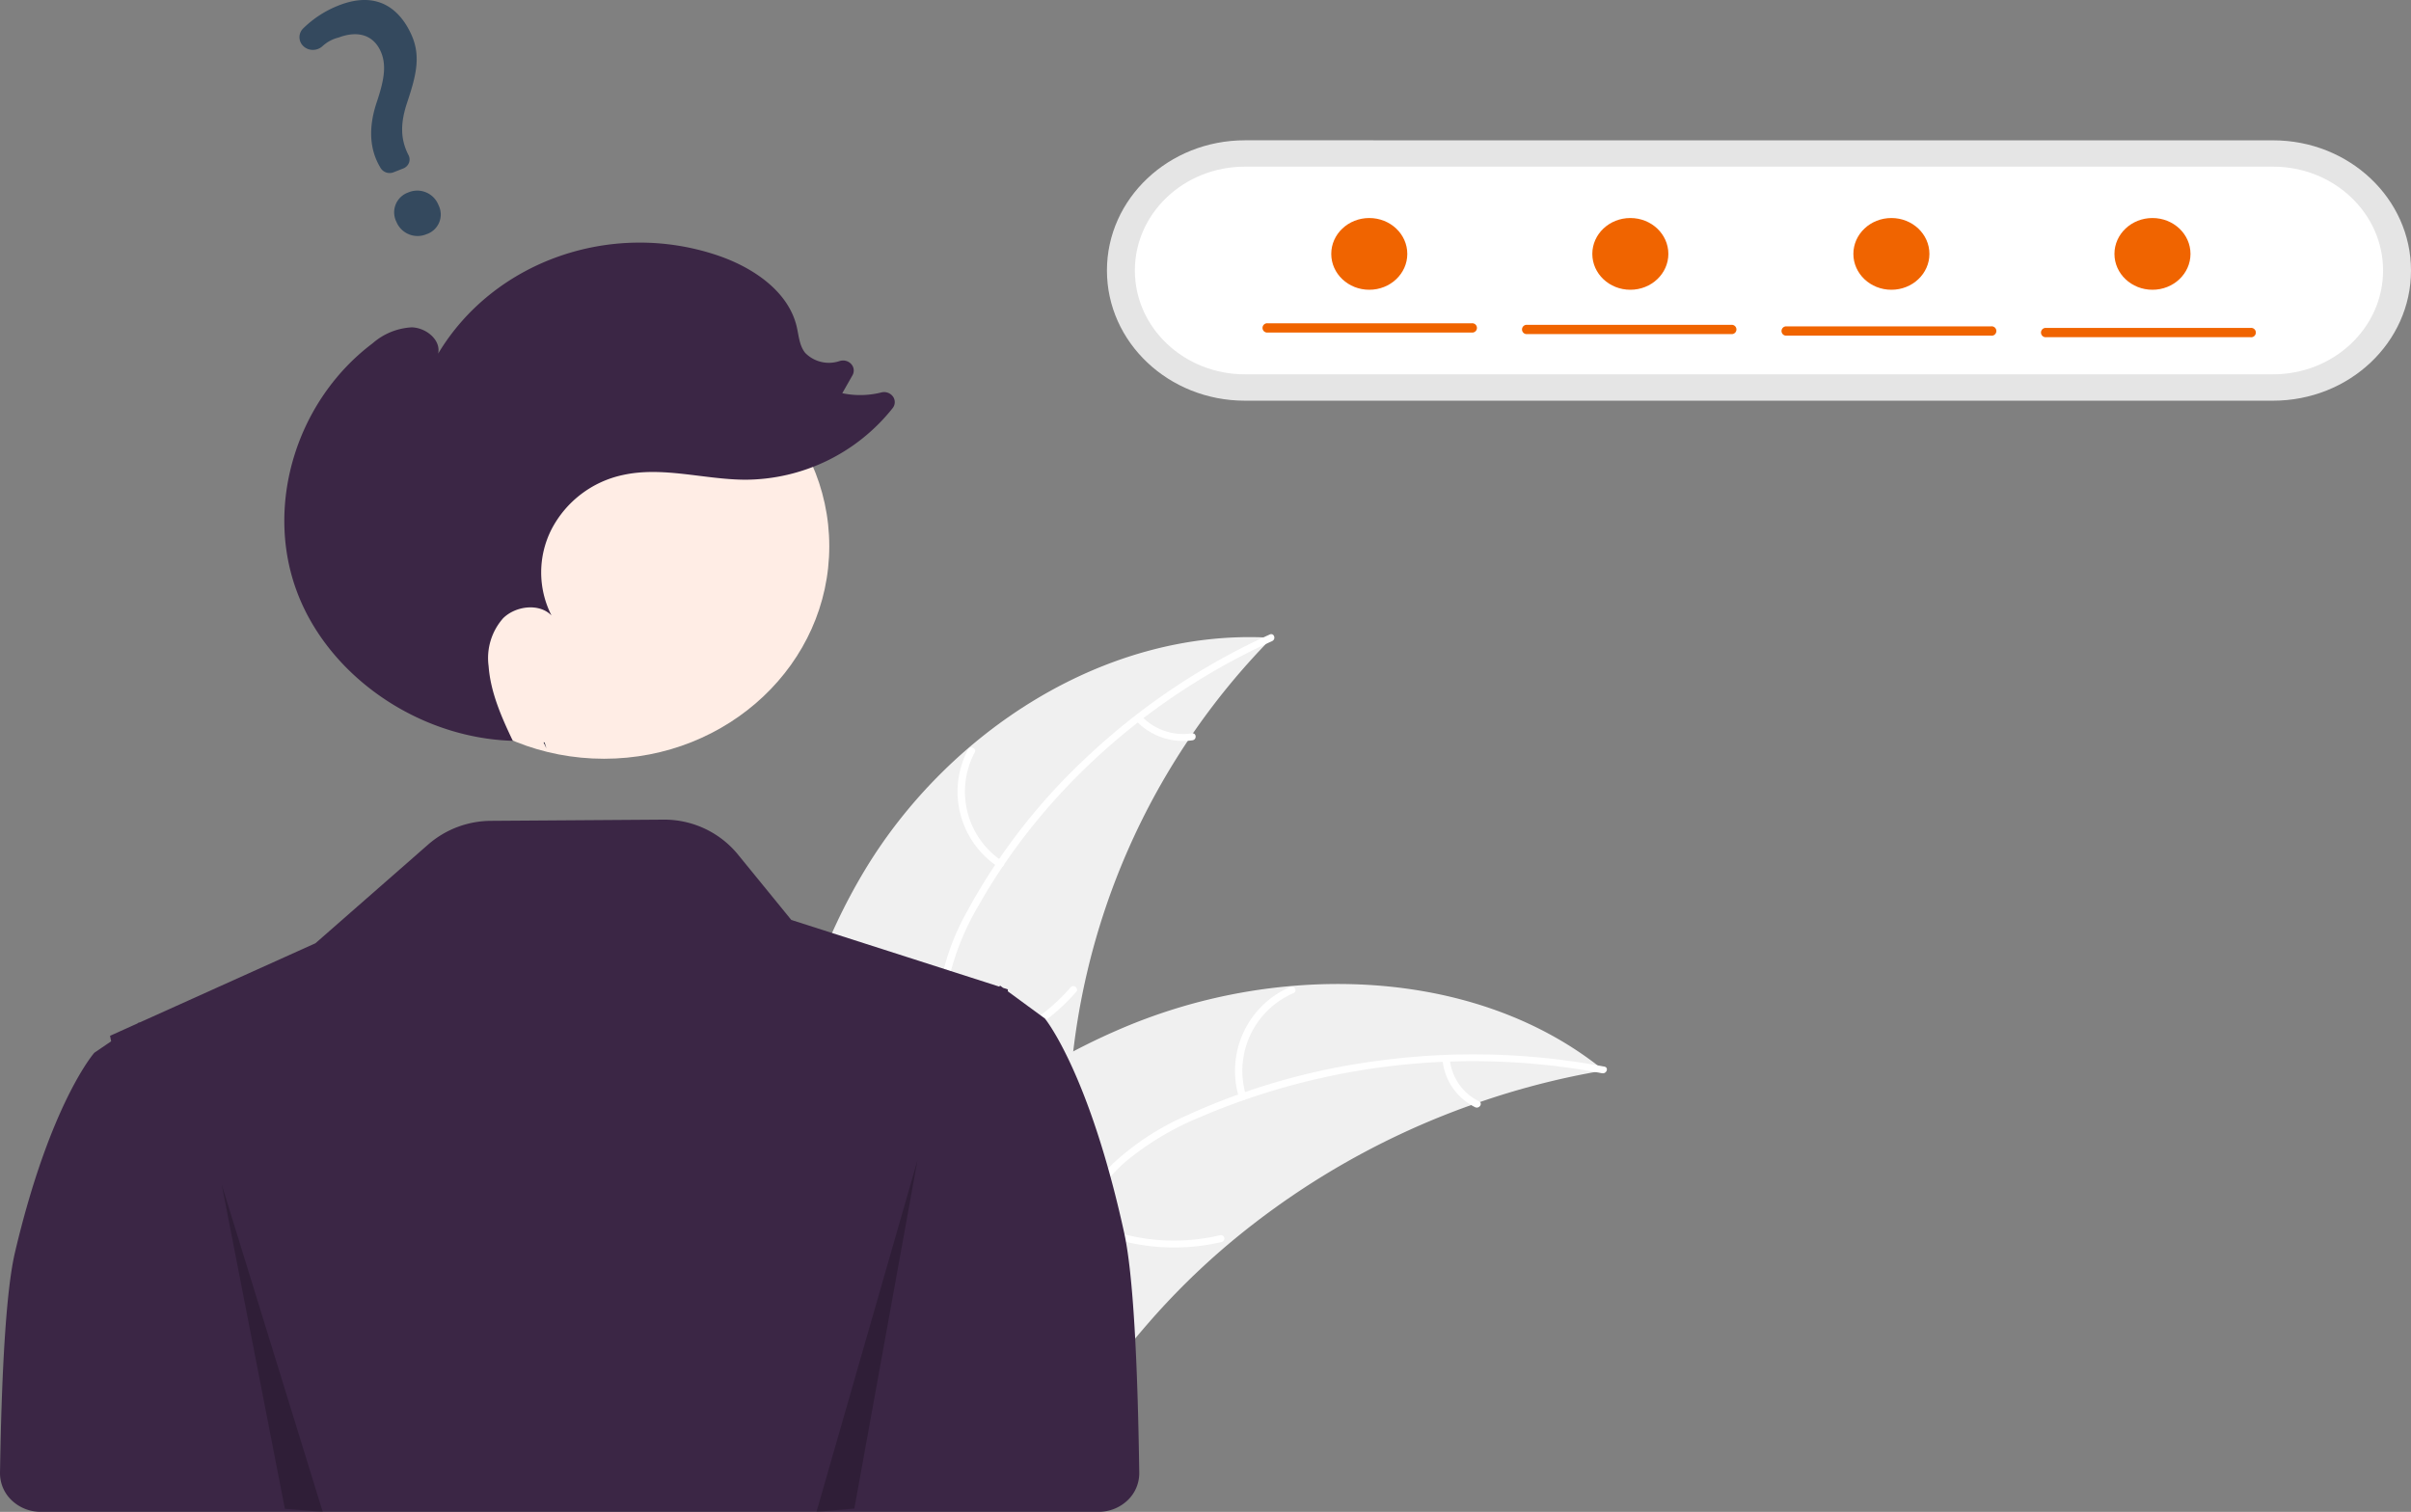 <svg id="undraw_forgot_password_re_hxwm_3_" data-name="undraw_forgot_password_re_hxwm (3)" xmlns="http://www.w3.org/2000/svg" width="308" height="193.163" viewBox="0 0 308 193.163">
  <rect x="0" y="0" width="308" height="193.163" fill="#808080" stroke="none"/>
  <path id="Path_94" data-name="Path 94" d="M439.433,429.233c10.555-17.522,30.689-30.977,52-29.68a90.241,90.241,0,0,0-25.881,58.895c-.35,8.447.193,17.876-5.75,24.2-3.7,3.935-9.35,5.841-14.907,6.241s-11.114-.548-16.6-1.491l-1.33.385C426.464,467.633,428.877,446.756,439.433,429.233Z" transform="translate(-328.953 -318.066)" fill="#f0f0f0"/>
  <path id="Path_95" data-name="Path 95" d="M491.446,399.117c-15.761,7.16-29.2,19.119-37.451,33.7a33,33,0,0,0-3.965,10.035,18.573,18.573,0,0,0,1.081,10.267c1.171,3.072,2.745,6.087,3.1,9.374a11.6,11.6,0,0,1-3.4,9.276c-2.975,3.146-6.971,5.1-10.949,6.874-4.417,1.975-9.038,3.959-12.166,7.645-.379.446-1.091-.135-.713-.581,5.443-6.412,14.759-7.617,21.22-12.782,3.015-2.41,5.278-5.692,5.135-9.537-.125-3.363-1.746-6.473-2.96-9.574a19.843,19.843,0,0,1-1.453-10,30.381,30.381,0,0,1,3.541-10.142,77.371,77.371,0,0,1,15.006-19.461,85.706,85.706,0,0,1,23.668-15.937c.544-.247.846.595.3.841Z" transform="translate(-328.932 -317.208)" fill="#fff"/>
  <path id="Path_96" data-name="Path 96" d="M507.3,460.85a11.5,11.5,0,0,1-3.808-15c.276-.509,1.127-.129.851.381a10.648,10.648,0,0,0,3.572,13.943C508.4,460.513,507.784,461.183,507.3,460.85Z" transform="translate(-379.816 -350.113)" fill="#fff"/>
  <path id="Path_97" data-name="Path 97" d="M498.353,553.827a24.691,24.691,0,0,0,15.4-8.284c.381-.445,1.093.136.713.58a25.689,25.689,0,0,1-16.043,8.589c-.6.081-.667-.805-.069-.886Z" transform="translate(-376.984 -419.397)" fill="#fff"/>
  <path id="Path_98" data-name="Path 98" d="M573.294,432.442a7.391,7.391,0,0,0,6.384,2.148c.6-.088.664.8.069.886a8.285,8.285,0,0,1-7.068-2.362.441.441,0,0,1-.049-.626A.493.493,0,0,1,573.294,432.442Z" transform="translate(-427.42 -340.892)" fill="#fff"/>
  <path id="Path_99" data-name="Path 99" d="M532.127,555.563c-.373.065-.745.13-1.121.2A98.5,98.5,0,0,0,516.3,559.6c-.372.122-.747.251-1.115.383a100.41,100.41,0,0,0-31.19,17.912,93.414,93.414,0,0,0-10.1,9.99c-4.273,4.926-8.49,10.589-14.074,13.8a16.857,16.857,0,0,1-1.8.92l-32.164-12.59c-.058-.063-.119-.12-.177-.183l-1.309-.447c.146-.194.3-.393.448-.588.084-.113.175-.223.26-.337.058-.075.117-.149.165-.219.019-.025.039-.05.055-.068.048-.07.1-.131.146-.194q1.3-1.67,2.633-3.328c0-.007,0-.007.013-.011a137.237,137.237,0,0,1,22.995-22.963c.259-.2.522-.4.8-.6a92.4,92.4,0,0,1,12.422-7.93q3.59-1.894,7.369-3.439a70.83,70.83,0,0,1,20.468-4.926c14.063-1.232,28.386,1.793,39.172,10.13C531.585,555.132,531.854,555.343,532.127,555.563Z" transform="translate(-327.237 -418.8)" fill="#f0f0f0"/>
  <path id="Path_100" data-name="Path 100" d="M532.82,576.349a88.7,88.7,0,0,0-51.4,5.632,36.563,36.563,0,0,0-9.568,5.76,19.449,19.449,0,0,0-5.687,8.812c-1.025,3.118-1.691,6.42-3.5,9.249a12.77,12.77,0,0,1-8.637,5.472c-4.383.822-8.817.108-13.128-.732-4.786-.933-9.742-1.974-14.591-.808a.445.445,0,1,1-.2-.868c8.436-2.027,16.644,2.3,25.1,1.851,3.945-.211,7.846-1.546,10.185-4.7,2.046-2.756,2.736-6.16,3.745-9.326a20.632,20.632,0,0,1,5.221-8.812,33.6,33.6,0,0,1,9.3-6.086,85.218,85.218,0,0,1,24.4-7.013,90.626,90.626,0,0,1,29.065.723c.593.112.3.956-.293.844Z" transform="translate(-328.171 -439.23)" fill="#fff"/>
  <path id="Path_101" data-name="Path 101" d="M612.1,559.769a11.679,11.679,0,0,1,6.527-14.137c.545-.25.982.537.436.788a10.813,10.813,0,0,0-6.043,13.162C613.2,560.128,612.278,560.312,612.1,559.769Z" transform="translate(-453.818 -419.536)" fill="#fff"/>
  <path id="Path_102" data-name="Path 102" d="M549.945,642.418a25.61,25.61,0,0,0,17.58,2.136.445.445,0,1,1,.2.868,26.637,26.637,0,0,1-18.289-2.258C548.9,642.888,549.416,642.143,549.945,642.418Z" transform="translate(-411.656 -486.74)" fill="#fff"/>
  <path id="Path_103" data-name="Path 103" d="M694.458,575.279a6.736,6.736,0,0,0,3.727,5.342c.535.27.021,1.015-.51.747a7.55,7.55,0,0,1-4.137-5.9.459.459,0,0,1,.361-.528A.474.474,0,0,1,694.458,575.279Z" transform="translate(-509.246 -439.915)" fill="#fff"/>
  <path id="Path_104" data-name="Path 104" d="M268,528.614c-4.5-20.554-10.135-27.407-10.135-27.407l-2.151-1.574-2.587-1.9.012-.244-.614-.2-.144-.106-.236-.171-.038.039-.08.078-11.706-3.755-14.851-4.76-6.877-8.435a12.162,12.162,0,0,0-9.515-4.38l-21.962.153a12.289,12.289,0,0,0-8,2.995L164.683,491.59l-22.493,10.138-.038-.036-.236.159-3.475,1.568.143.7-2.151,1.465s-5.631,6.376-10.135,25.5c-1.146,4.866-1.71,15.305-1.914,28.169a4.768,4.768,0,0,0,1.5,3.518,5.362,5.362,0,0,0,3.705,1.464H264.72a5.363,5.363,0,0,0,3.7-1.463,4.769,4.769,0,0,0,1.5-3.515C269.722,545.266,269.158,533.891,268,528.614Z" transform="translate(-124.383 -371.079)" fill="#3b2645"/>
  <path id="Path_105" data-name="Path 105" d="M578.741,191.732c-9.734,0-17.624,7.446-17.624,16.632S569.008,225,578.741,225H710.084c9.733,0,17.624-7.446,17.624-16.632s-7.891-16.632-17.624-16.632Z" transform="translate(-419.708 -173.807)" fill="#e5e5e5"/>
  <path id="Path_106" data-name="Path 106" d="M586.19,202.747c-7.764,0-14.057,5.939-14.057,13.266s6.294,13.266,14.057,13.266H717.532c7.764,0,14.057-5.939,14.057-13.266s-6.294-13.266-14.057-13.266Z" transform="translate(-427.157 -181.456)" fill="#fff"/>
  <path id="ab6171fa-7d69-4734-b81c-8dff60f9761b" d="M28.773,0C44.664,0,57.546,12.157,57.546,27.153S44.664,54.306,28.773,54.306,0,42.149,0,27.153,12.882,0,28.773,0Z" transform="translate(48.393 42.634)" fill="#ffede5"/>
  <path id="Path_107" data-name="Path 107" d="M339.2,444.226q-.184-.383-.368-.769c.047,0,.094.008.141.009Z" transform="translate(-269.399 -348.615)" fill="#2f2e41"/>
  <path id="Path_108" data-name="Path 108" d="M247.823,247.389a8.25,8.25,0,0,1,5.017-2.047c1.861.057,3.747,1.642,3.362,3.361,7.054-11.787,22.056-17.1,35.583-12.591,4.624,1.54,9.159,4.62,10.221,9.137.273,1.16.331,2.431,1.1,3.373a4.245,4.245,0,0,0,4.343,1.038l.046-.013a1.412,1.412,0,0,1,1.472.38,1.226,1.226,0,0,1,.171,1.431l-1.308,2.3a11.093,11.093,0,0,0,5-.1,1.4,1.4,0,0,1,1.467.517,1.223,1.223,0,0,1-.024,1.477,24.144,24.144,0,0,1-18.878,9.157c-5.228-.03-10.51-1.73-15.6-.6a13.42,13.42,0,0,0-9.1,6.919,12.138,12.138,0,0,0-.01,11.03c-1.563-1.613-4.585-1.231-6.183.35a7.691,7.691,0,0,0-1.852,6.124c.246,3.335,1.631,6.478,3.091,9.537-12.24-.364-23.816-8.466-27.713-19.425C234.107,267.748,238.208,254.628,247.823,247.389Z" transform="translate(-200.23 -203.52)" fill="#3b2645"/>
  <path id="Path_109" data-name="Path 109" d="M87.464,495.253l8.07,41.436,4.842.4Z" transform="translate(-59.144 -343.924)" opacity="0.2"/>
  <path id="Path_110" data-name="Path 110" d="M335.04,485.026l-8.07,44.531-4.842.428Z" transform="translate(-217.827 -336.822)" opacity="0.2"/>
  <path id="Path_111" data-name="Path 111" d="M258.757,162.993a2.924,2.924,0,0,1-3.839-1.589,2.694,2.694,0,0,1,1.527-3.75,2.914,2.914,0,0,1,3.857,1.629A2.645,2.645,0,0,1,258.757,162.993Zm-2.964-8.4-1.23.485a1.363,1.363,0,0,1-1.686-.583l-.061-.112c-1.324-2.253-1.475-4.991-.448-8.134.952-2.819,1.347-4.8.552-6.6-.919-2.077-2.882-2.728-5.384-1.785a4.65,4.65,0,0,0-2.043,1.091,1.809,1.809,0,0,1-1.27.487,1.743,1.743,0,0,1-1.213-.5,1.567,1.567,0,0,1-.012-2.23,13.5,13.5,0,0,1,4.548-2.947c5.377-2.119,8.084,1.009,9.322,3.809,1.212,2.738.53,5.279-.565,8.569-.918,2.734-.864,4.76.178,6.774a1.183,1.183,0,0,1,.035.977,1.284,1.284,0,0,1-.723.7Z" transform="translate(-204.281 -133.069)" fill="#34495e"/>
  <path id="Path_112" data-name="Path 112" d="M649.259,269.422H623.128a.595.595,0,1,1,0-1.188H649.26a.595.595,0,1,1,0,1.188Z" transform="translate(-461.214 -226.933)" fill="#f06400"/>
  <path id="Path_113" data-name="Path 113" d="M751.64,270.07H725.508a.595.595,0,1,1,0-1.188H751.64a.595.595,0,1,1,0,1.188Z" transform="translate(-530.445 -227.383)" fill="#f06400"/>
  <path id="Path_114" data-name="Path 114" d="M854.022,270.718H827.891a.595.595,0,1,1,0-1.188h26.132a.6.6,0,1,1,0,1.188Z" transform="translate(-599.677 -227.833)" fill="#f06400"/>
  <path id="Path_115" data-name="Path 115" d="M956.4,271.366H930.268a.595.595,0,1,1,0-1.188H956.4a.6.6,0,1,1,0,1.188Z" transform="translate(-668.906 -228.283)" fill="#f06400"/>
  <ellipse id="Ellipse_22" data-name="Ellipse 22" cx="4.857" cy="4.583" rx="4.857" ry="4.583" transform="translate(170.065 27.855)" fill="#f06400"/>
  <ellipse id="Ellipse_23" data-name="Ellipse 23" cx="4.857" cy="4.583" rx="4.857" ry="4.583" transform="translate(203.415 27.855)" fill="#f06400"/>
  <ellipse id="Ellipse_24" data-name="Ellipse 24" cx="4.857" cy="4.583" rx="4.857" ry="4.583" transform="translate(236.765 27.855)" fill="#f06400"/>
  <ellipse id="Ellipse_25" data-name="Ellipse 25" cx="4.857" cy="4.583" rx="4.857" ry="4.583" transform="translate(270.116 27.855)" fill="#f06400"/>
</svg>
